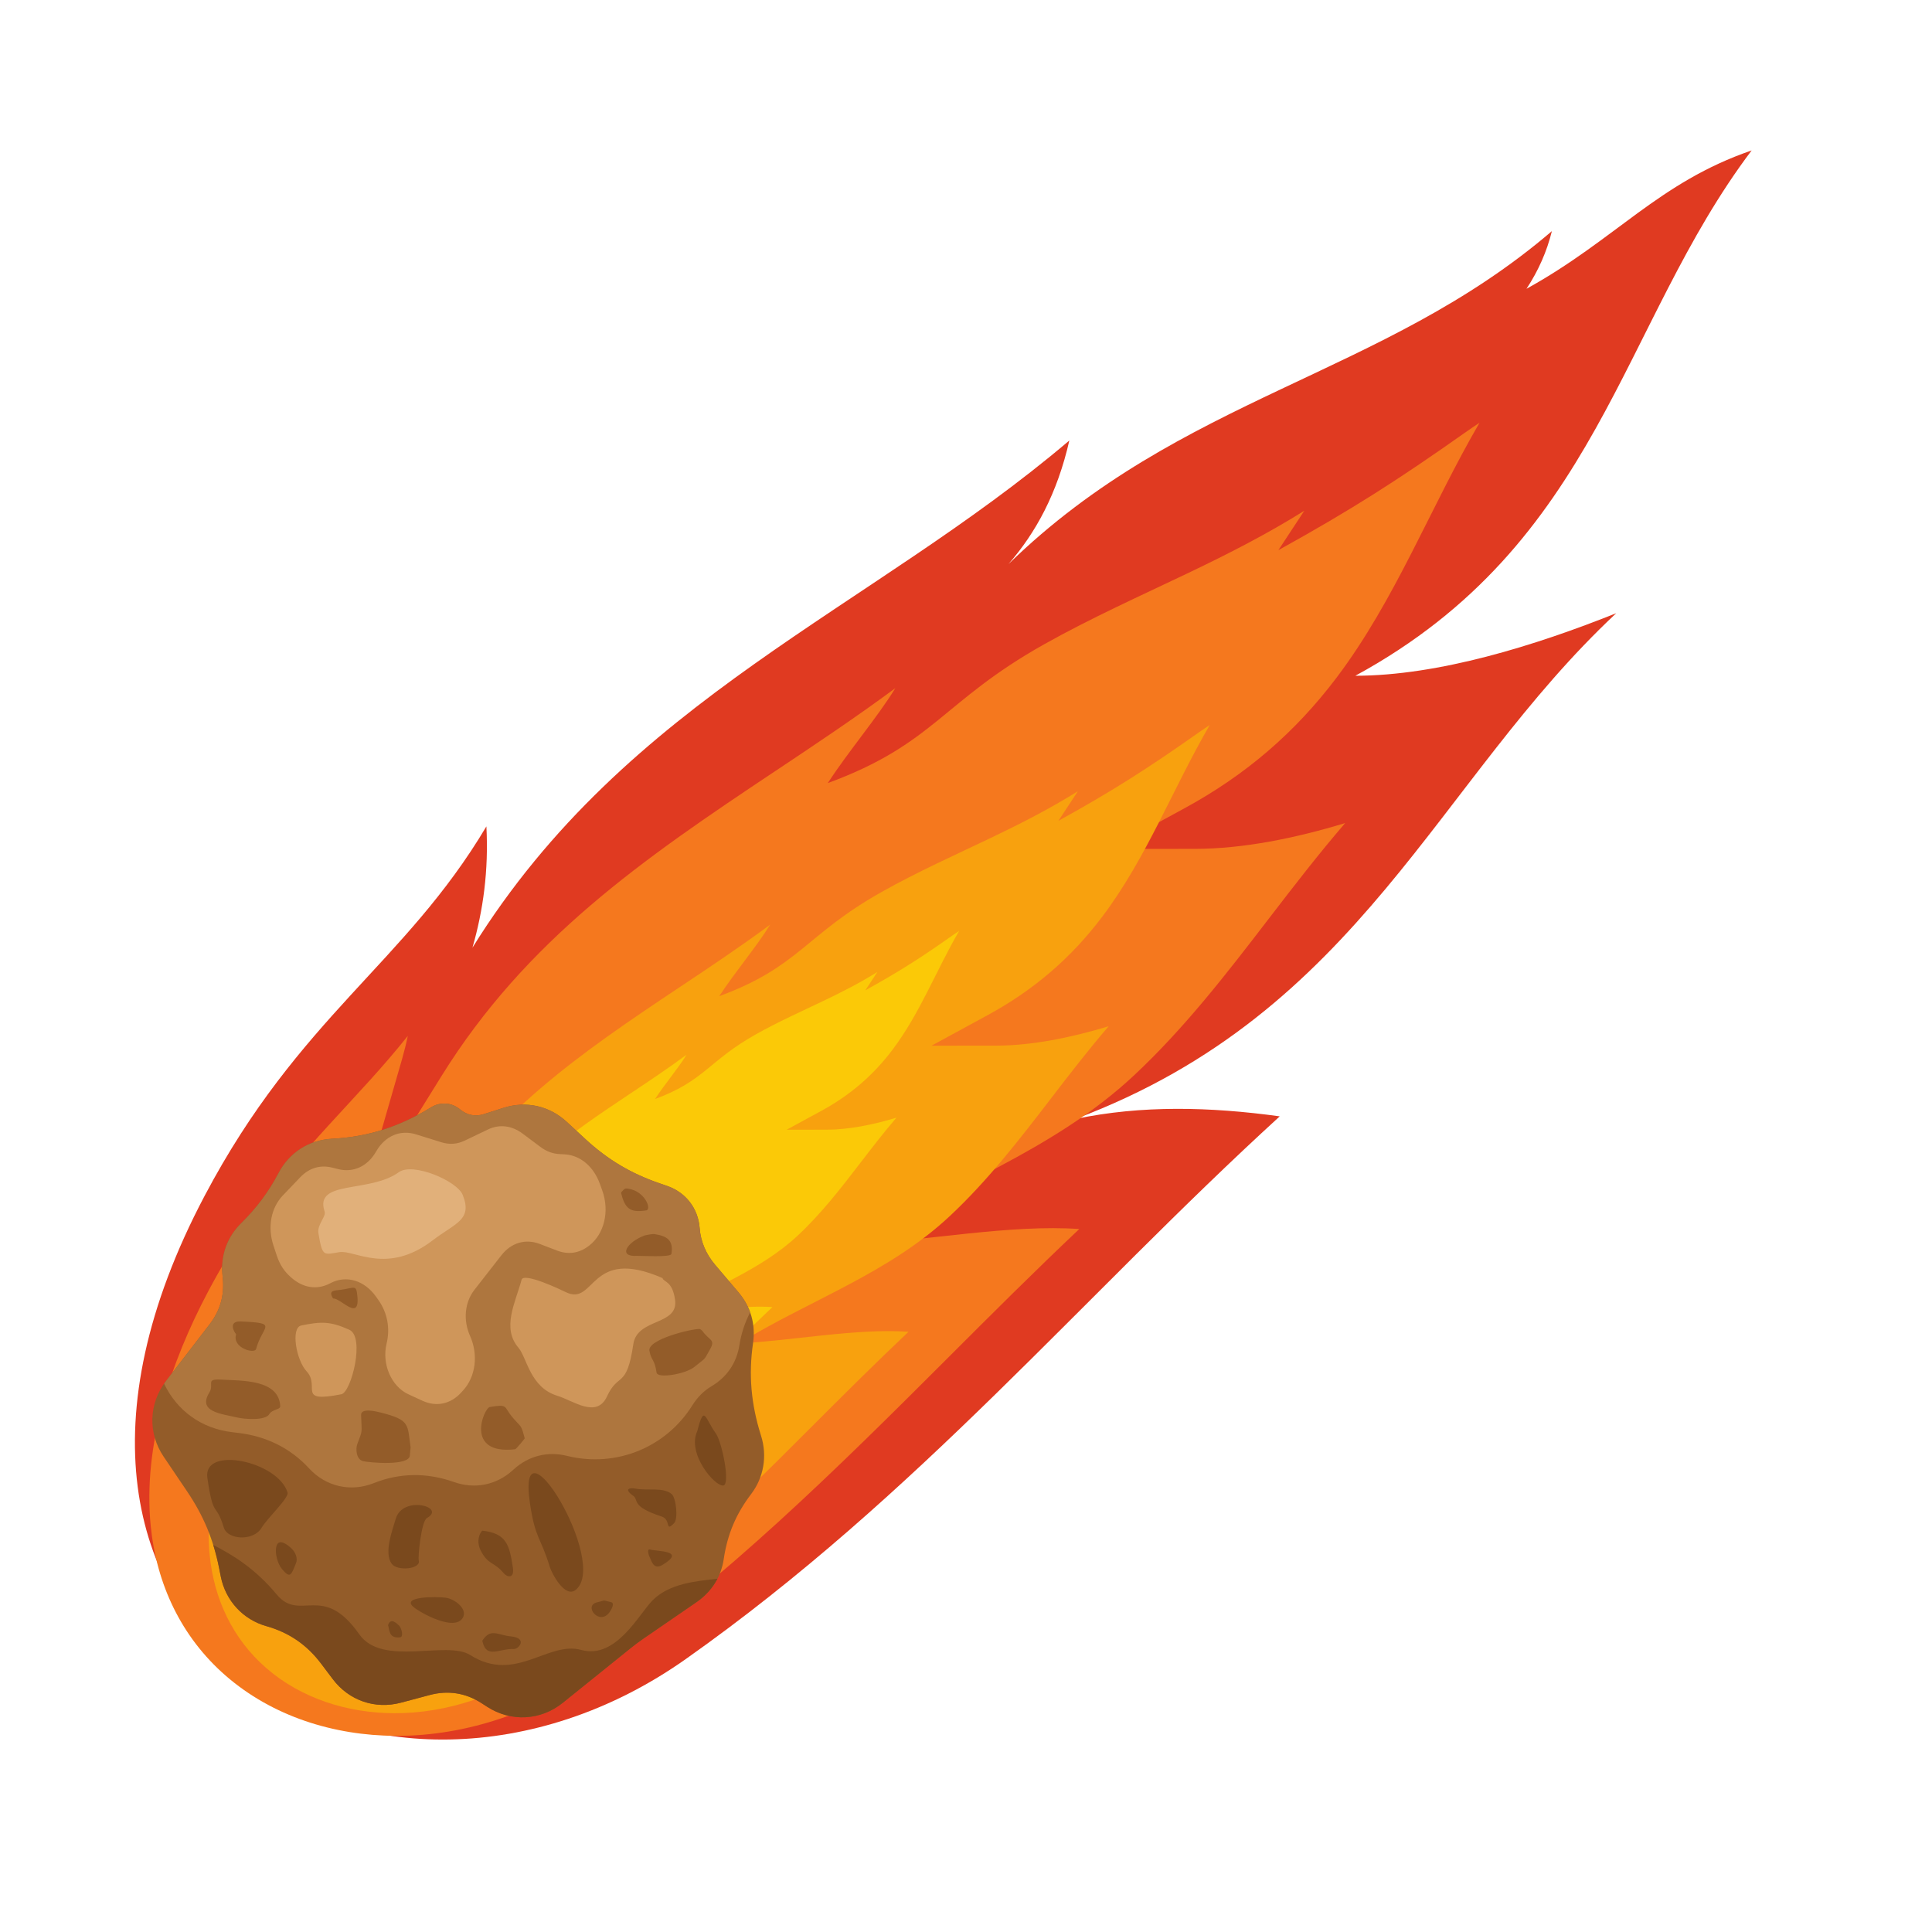 <?xml version="1.0" encoding="UTF-8" standalone="no"?>
<svg xmlns:dc="http://purl.org/dc/elements/1.1/" xmlns:cc="http://creativecommons.org/ns#" xmlns:rdf="http://www.w3.org/1999/02/22-rdf-syntax-ns#" xmlns:svg="http://www.w3.org/2000/svg" xmlns="http://www.w3.org/2000/svg" id="svg22287" version="1.1" viewBox="0 0 281.938 281.939" height="281.939mm" width="281.938mm">
  <g transform="translate(34.697,-5.749)" id="layer1">
    <g transform="scale(0.353)" id="surface143511"/>
    <path d="m -4.822,180.229 c -34.499,65.286 26.138,98.73 70.199,67.628 33.883,-23.916 57.786,-52.798 86.678,-79.198 -10.16,-1.399 -20.154,-1.649 -29.817,0.382 41.717,-15.674 52.616,-49.204 78.923,-73.806 -11.79,4.718 -25.925,9.118 -38.07,9.127 35.599,-19.383 38.553,-51.106 57.83,-76.659 -13.552,4.645 -19.838,12.997 -32.856,20.19 1.749,-2.66 2.981,-5.466 3.705,-8.415 -24.722,21.198 -54.075,24.029 -79.295,48.583 3.971,-4.553 7.118,-10.293 8.877,-18.028 -29.034,24.669 -64.523,37.635 -87.101,74.006 1.56,-5.415 2.372,-11.239 2.032,-17.693 C 24.407,146.34 8.954,154.158 -4.822,180.229" style="fill:#e03a21;fill-opacity:1;fill-rule:evenodd;stroke:none;stroke-width:0.035" id="path22397"/>
    <path d="m 161.608,125.86 c -7.253,2.195 -14.841,3.757 -21.916,3.763 l -12.43,0.009 10.917,-5.944 c 8.88,-4.835 16.104,-11.009 22.19,-19.076 8.592,-11.39 13.697,-24.895 20.842,-37.169 -0.708,0.464 -1.415,0.946 -2.125,1.446 -9.785,6.907 -16.63,11.289 -27.229,17.145 l 3.78,-5.747 c -5.359,3.355 -10.984,6.234 -16.83,9.03 -7.11,3.4 -14.303,6.618 -21.181,10.483 -14.832,8.332 -15.998,14.518 -31.524,20.228 3.052,-4.697 7.167,-9.491 9.859,-13.857 -5.752,4.255 -11.705,8.229 -17.669,12.201 -19.141,12.747 -36.175,24.453 -48.592,44.456 l -12.045,19.403 6.325,-21.945 c 0.322,-1.119 0.599,-2.24 0.831,-3.365 -1.735,2.178 -3.562,4.294 -5.468,6.404 -4.014,4.445 -8.161,8.735 -11.97,13.368 -4.533,5.512 -8.397,11.28 -11.733,17.594 -5.428,10.272 -9.507,22.37 -8.343,34.138 0.84,8.491 4.448,16.196 10.917,21.838 6.834,5.959 15.803,8.756 24.785,8.801 10.556,0.053 20.84,-3.639 29.416,-9.692 18.845,-13.303 34.848,-29.101 51.092,-45.345 6.371,-6.37 12.745,-12.738 19.295,-18.923 -9.951,-0.705 -22.339,1.688 -32.916,2.271 13.696,-8.408 28.984,-13.545 40.913,-24.701 7.391,-6.911 13.522,-14.866 19.663,-22.866 3.641,-4.742 7.272,-9.448 11.145,-13.948" style="fill:#f5781e;fill-opacity:1;fill-rule:evenodd;stroke:none;stroke-width:0.035" id="path22399"/>
    <path d="m 127.092,155.51 c -5.459,1.651 -11.17,2.827 -16.494,2.831 l -9.356,0.007 8.217,-4.474 c 6.683,-3.639 12.12,-8.285 16.701,-14.356 6.467,-8.572 10.308,-18.736 15.686,-27.974 -0.533,0.349 -1.065,0.712 -1.599,1.089 -7.364,5.197 -12.516,8.496 -20.493,12.903 l 2.845,-4.325 c -4.033,2.524 -8.267,4.692 -12.666,6.796 -5.352,2.559 -10.764,4.982 -15.941,7.889 -11.163,6.271 -12.042,10.927 -23.726,15.224 2.298,-3.535 5.394,-7.144 7.42,-10.43 -4.327,3.202 -8.808,6.193 -13.297,9.183 -14.405,9.593 -27.225,18.403 -36.571,33.459 l -9.065,14.603 4.759,-16.516 c 0.243,-0.841 0.451,-1.686 0.625,-2.533 -1.306,1.638 -2.681,3.231 -4.115,4.82 -3.021,3.345 -6.142,6.574 -9.009,10.061 -3.41,4.148 -6.319,8.491 -8.83,13.242 -4.085,7.731 -7.155,16.836 -6.279,25.692 0.632,6.39 3.348,12.19 8.216,16.435 5.144,4.485 11.894,6.589 18.654,6.623 7.944,0.041 15.684,-2.739 22.139,-7.295 14.182,-10.011 26.227,-21.902 38.452,-34.126 4.795,-4.795 9.592,-9.587 14.521,-14.242 -7.489,-0.53 -16.812,1.27 -24.773,1.708 10.308,-6.327 21.814,-10.194 30.792,-18.589 5.563,-5.202 10.177,-11.189 14.799,-17.209 2.74,-3.57 5.472,-7.11 8.388,-10.497" style="fill:#f8a10e;fill-opacity:1;fill-rule:evenodd;stroke:none;stroke-width:0.035" id="path22401"/>
    <path d="m 96.127,168.85 c -3.384,1.024 -6.924,1.754 -10.226,1.756 l -5.8,0.005 5.094,-2.774 c 4.143,-2.256 7.514,-5.136 10.354,-8.901 4.009,-5.314 6.39,-11.616 9.725,-17.343 -0.331,0.216 -0.66,0.441 -0.992,0.675 -4.565,3.223 -7.759,5.268 -12.705,8 l 1.764,-2.682 c -2.501,1.566 -5.126,2.909 -7.854,4.213 -3.318,1.587 -6.673,3.088 -9.883,4.892 -6.92,3.887 -7.465,6.774 -14.709,9.438 1.425,-2.192 3.344,-4.429 4.6,-6.466 -2.683,1.985 -5.461,3.84 -8.244,5.693 -8.931,5.948 -16.879,11.41 -22.673,20.743 l -5.62,9.054 2.951,-10.24 c 0.15,-0.522 0.28,-1.045 0.388,-1.57 -0.811,1.015 -1.662,2.003 -2.552,2.988 -1.873,2.074 -3.808,4.076 -5.585,6.237 -2.114,2.572 -3.918,5.264 -5.475,8.209 -2.533,4.793 -4.435,10.438 -3.893,15.929 0.392,3.962 2.076,7.557 5.094,10.19 3.188,2.78 7.373,4.085 11.564,4.106 4.925,0.025 9.723,-1.697 13.725,-4.522 8.793,-6.207 16.26,-13.578 23.839,-21.157 2.974,-2.973 5.947,-5.944 9.004,-8.829 -4.644,-0.329 -10.424,0.787 -15.359,1.059 6.391,-3.923 13.524,-6.32 19.09,-11.526 3.448,-3.224 6.309,-6.936 9.175,-10.669 1.698,-2.213 3.392,-4.408 5.2,-6.508" style="fill:#fbc907;fill-opacity:1;fill-rule:evenodd;stroke:none;stroke-width:0.035" id="path22403"/>
    <path d="m 13.798,171.926 c 5.142,-0.266 9.711,-1.71 14.244,-4.481 l 0.183,-0.112 c 1.355,-0.83 3.016,-0.703 4.232,0.321 l 0.001,10e-4 c 0.982,0.827 2.219,1.072 3.442,0.681 l 2.863,-0.913 c 3.325,-1.062 6.71,-0.31 9.272,2.06 l 2.634,2.436 c 3.284,3.036 6.639,5.046 10.867,6.506 l 1.125,0.389 c 2.727,0.941 4.527,3.278 4.744,6.154 0.145,1.921 0.903,3.76 2.243,5.338 l 3.401,4.008 c 1.814,2.138 2.546,4.682 2.144,7.457 -0.662,4.567 -0.29,8.861 1.151,13.428 l 0.02,0.064 c 0.949,3.015 0.362,6.141 -1.443,8.51 -2.213,2.907 -3.469,5.886 -4.003,9.501 -0.377,2.558 -1.761,4.761 -3.985,6.288 l -7.697,5.289 c -0.676,0.465 -1.238,0.883 -1.877,1.398 l -9.93,7.996 c -3.223,2.596 -7.555,2.822 -11.032,0.578 l -0.823,-0.532 c -2.316,-1.496 -4.879,-1.9 -7.543,-1.191 l -4.208,1.12 c -3.786,1.009 -7.597,-0.306 -9.956,-3.434 l -1.701,-2.256 c -2.087,-2.767 -4.68,-4.542 -8.015,-5.485 -3.345,-0.947 -5.924,-3.671 -6.63,-7.241 l -0.228,-1.152 c -0.836,-4.23 -2.283,-7.703 -4.695,-11.276 L -10.819,218.317 c -2.312,-3.425 -2.179,-7.752 0.34,-11.029 l 6.384,-8.3 c 1.51,-1.964 2.145,-4.163 1.914,-6.63 l -0.051,-0.547 c -0.274,-2.919 0.684,-5.543 2.772,-7.6 2.216,-2.181 3.982,-4.551 5.391,-7.241 1.591,-3.037 4.444,-4.867 7.868,-5.044" style="fill:#935c29;fill-opacity:1;fill-rule:evenodd;stroke:none;stroke-width:0.035" id="path22405"/>
    <path d="m 69.999,236.139 c -0.694,1.34 -1.728,2.504 -3.067,3.424 l -7.697,5.289 c -0.676,0.465 -1.238,0.883 -1.877,1.398 l -9.93,7.996 c -3.223,2.596 -7.555,2.822 -11.032,0.578 l -0.823,-0.532 c -2.316,-1.496 -4.879,-1.9 -7.543,-1.191 l -4.208,1.12 c -3.786,1.009 -7.597,-0.306 -9.956,-3.434 l -1.701,-2.256 c -2.087,-2.767 -4.68,-4.542 -8.015,-5.485 -3.345,-0.947 -5.924,-3.671 -6.63,-7.241 l -0.228,-1.152 c -0.237,-1.202 -0.524,-2.344 -0.868,-3.443 2.796,1.427 6.099,3.414 9.247,7.212 3.427,4.136 6.707,-1.825 12.056,5.816 3.362,4.802 12.74,0.846 16.196,3.032 6.608,4.179 11.319,-2.093 16.197,-0.745 5.133,1.419 8.467,-5.342 10.477,-7.302 2.447,-2.385 6.154,-2.726 9.4,-3.085" style="fill:#7a491d;fill-opacity:1;fill-rule:evenodd;stroke:none;stroke-width:0.035" id="path22407"/>
    <path d="m 13.798,171.926 c 5.142,-0.266 9.711,-1.71 14.244,-4.481 l 0.183,-0.112 c 1.355,-0.83 3.016,-0.703 4.232,0.321 l 0.001,10e-4 c 0.982,0.827 2.219,1.072 3.442,0.681 l 2.863,-0.913 c 3.325,-1.062 6.71,-0.31 9.272,2.06 l 2.634,2.436 c 3.284,3.036 6.639,5.046 10.867,6.506 l 1.125,0.389 c 2.727,0.941 4.527,3.278 4.744,6.154 0.145,1.921 0.903,3.76 2.243,5.338 l 3.401,4.008 c 0.774,0.912 1.351,1.898 1.727,2.945 -0.784,1.522 -1.305,3.108 -1.57,4.783 -0.409,2.591 -1.808,4.655 -4.062,5.995 -1.131,0.673 -2.053,1.592 -2.797,2.782 -3.843,6.15 -11.122,9.157 -18.299,7.386 -2.841,-0.701 -5.605,-0.002 -7.772,1.965 l -0.143,0.129 c -2.384,2.166 -5.54,2.8 -8.577,1.724 -3.966,-1.405 -7.937,-1.346 -11.707,0.159 -3.352,1.338 -6.995,0.509 -9.438,-2.148 -2.668,-2.903 -6.156,-4.669 -10.261,-5.169 l -1.013,-0.123 c -4.42,-0.539 -7.978,-3.089 -9.893,-7.077 0.089,-0.127 0.181,-0.253 0.277,-0.379 l 6.384,-8.3 c 1.51,-1.964 2.145,-4.163 1.914,-6.63 l -0.051,-0.547 c -0.274,-2.919 0.684,-5.543 2.772,-7.6 2.216,-2.181 3.982,-4.551 5.391,-7.241 1.591,-3.037 4.444,-4.867 7.868,-5.044" style="fill:#ae763e;fill-opacity:1;fill-rule:evenodd;stroke:none;stroke-width:0.035" id="path22409"/>
    <path d="m 60.055,232.872 c 0.271,0.415 0.518,2.085 1.907,1.254 3.567,-2.131 -0.689,-1.951 -1.782,-2.254 -0.579,-0.161 -0.127,0.998 -0.125,1 z m 1.806,-5.817 c 1.424,0.465 0.431,2.369 1.817,0.969 0.609,-0.614 0.3,-3.699 -0.369,-4.257 -1.234,-1.03 -3.538,-0.45 -5.257,-0.781 -0.926,-0.178 -1.723,0.071 -0.359,1.03 0.903,0.635 -0.437,1.533 4.169,3.04 z m -26.415,4.947 c 1.1,2.174 1.907,1.573 3.401,3.365 0.376,0.453 1.573,0.924 1.294,-0.901 -0.492,-3.225 -0.917,-4.983 -4.473,-5.344 -0.718,0.845 -0.666,2.003 -0.223,2.881 z m 16.999,7.572 c -2.084,0.484 0.374,3.532 1.836,1.406 0.241,-0.351 0.79,-1.295 0.189,-1.428 -1.464,-0.326 -0.598,-0.309 -2.025,0.023 z m -16.711,5.79 c 0.586,2.479 2.488,0.928 4.528,1.029 0.779,0.039 2.072,-1.611 -0.41,-1.843 -1.898,-0.18 -2.931,-1.248 -4.129,0.574 -0.065,0.098 -0.028,0.079 0.011,0.241 z m -13.768,-2.344 c -0.009,-0.043 -0.053,-0.058 -0.033,-0.117 0.376,-1.15 1.269,-0.251 1.609,0.07 0.34,0.32 0.717,1.65 0.144,1.712 -1.466,0.158 -1.528,-0.742 -1.72,-1.665 z m 3.672,-2.763 c 0.974,0.823 5.988,3.646 7.205,1.574 0.742,-1.265 -1.154,-2.756 -2.538,-2.933 -1.344,-0.171 -6.499,-0.19 -4.667,1.358 z M 5.641,231.399 c 0.334,-1.246 1.646,-0.229 2.256,0.375 0.491,0.486 0.902,1.358 0.602,2.09 -0.715,1.747 -0.821,2.299 -2.041,0.865 -0.631,-0.742 -1.084,-2.328 -0.816,-3.33 z m 1.625,-7.847 c -1.385,-4.564 -12.39,-6.886 -11.702,-2.135 0.887,6.12 1.228,3.388 2.4,7.255 0.546,1.796 4.331,2.021 5.507,0.035 0.837,-1.414 4.032,-4.374 3.794,-5.155 z m 19.141,9.9 c -0.128,-0.423 0.354,-5.702 1.209,-6.182 2.862,-1.609 -3.541,-3.365 -4.561,0.118 -0.465,1.588 -1.755,4.935 -0.603,6.544 0.835,1.168 4.337,0.78 3.956,-0.48 z m 16.219,-8.429 c 0.777,5.363 1.549,4.907 2.926,9.432 0.258,0.849 2.184,4.594 3.775,3.298 4.91,-3.996 -8.654,-26.206 -6.701,-12.73 z m 28.225,-2.492 c 1.075,-0.116 -0.181,-6.352 -1.095,-7.615 -1.589,-2.191 -1.672,-4.359 -2.695,-0.329 -1.544,3.282 2.532,8.08 3.79,7.944 v 0" style="fill:#7a491d;fill-opacity:1;fill-rule:evenodd;stroke:none;stroke-width:0.035" id="path22411"/>
    <path d="m 16.279,199.801 c -2.778,-1.242 -4.063,-1.227 -7.008,-0.624 -1.571,0.321 -0.748,5.056 0.776,6.691 2.063,2.214 -1.551,4.65 5.067,3.346 1.459,-0.286 3.49,-8.374 1.165,-9.413 z M 5.692,188.969 5.205,187.497 c -0.886,-2.674 -0.353,-5.492 1.378,-7.301 l 2.54,-2.654 c 1.292,-1.349 2.902,-1.836 4.643,-1.404 l 0.911,0.226 c 2.184,0.542 4.235,-0.398 5.473,-2.507 l 0.086,-0.147 c 1.292,-2.205 3.489,-3.133 5.751,-2.43 l 3.708,1.154 c 1.207,0.375 2.313,0.298 3.435,-0.239 l 3.375,-1.617 c 1.686,-0.807 3.473,-0.592 5.079,0.61 l 2.559,1.916 c 0.901,0.673 1.793,1.008 2.831,1.062 l 0.706,0.036 c 2.28,0.117 4.242,1.755 5.163,4.308 l 0.349,0.97 c 1.09,3.02 0.296,6.348 -1.919,8.047 l -0.061,0.046 c -1.395,1.07 -2.982,1.3 -4.623,0.671 l -2.511,-0.962 c -2.09,-0.801 -4.174,-0.186 -5.61,1.654 l -3.942,5.052 c -1.411,1.809 -1.656,4.427 -0.627,6.717 1.221,2.719 0.828,5.926 -1.002,7.935 l -0.306,0.336 c -1.53,1.678 -3.615,2.116 -5.64,1.185 l -2.044,-0.941 c -2.508,-1.153 -3.913,-4.423 -3.186,-7.413 0.54,-2.215 0.115,-4.486 -1.185,-6.325 l -0.35,-0.496 c -1.681,-2.383 -4.328,-3.186 -6.613,-2.008 l -0.16,0.083 c -1.849,0.953 -3.882,0.643 -5.579,-0.852 l -0.117,-0.103 c -0.95,-0.836 -1.596,-1.837 -2.026,-3.139 z m 42.139,5.324 c -0.691,-0.343 -6.106,-2.921 -6.414,-1.785 -0.908,3.348 -2.927,7.031 -0.455,9.916 1.246,1.456 1.688,5.811 5.678,7.012 2.294,0.69 5.731,3.378 7.246,0.088 1.648,-3.577 2.875,-1.055 3.838,-7.622 0.565,-3.852 6.644,-2.667 6.09,-6.489 -0.404,-2.79 -1.653,-2.52 -1.83,-3.153 -10.778,-4.701 -9.743,4.22 -14.153,2.034 v 0" style="fill:#cf965a;fill-opacity:1;fill-rule:evenodd;stroke:none;stroke-width:0.035" id="path22413"/>
    <path d="m 12.67,182.533 c -1.543,-4.646 6.578,-2.637 10.83,-5.723 2.046,-1.485 8.505,1.264 9.329,3.314 1.471,3.664 -1.1,4.108 -4.384,6.627 -6.626,5.08 -11.414,1.368 -13.591,1.72 -2.342,0.379 -2.504,0.736 -3.082,-2.761 -0.211,-1.283 1.156,-2.395 0.898,-3.176" style="fill:#e1b07a;fill-opacity:1;fill-rule:evenodd;stroke:none;stroke-width:0.035" id="path22415"/>
    <path d="m 13.954,195.244 c 1.143,-0.049 4.104,3.723 3.44,-0.854 -0.161,-1.107 -0.55,-0.68 -2.356,-0.418 -0.776,0.112 -1.868,0.009 -1.198,1.147 0.018,0.029 0.07,0.126 0.114,0.125 z m -14.197,5.232 c -0.607,1.975 2.713,2.911 2.921,2.123 0.905,-3.418 3.43,-3.763 -2.217,-4.01 -1.968,-0.086 -0.917,1.65 -0.774,1.766 z m 6.44,10.484 c -0.187,-3.955 -5.657,-3.706 -8.617,-3.885 -2.357,-0.142 -0.983,0.678 -1.713,1.855 -1.778,2.866 1.711,3.123 4.093,3.684 0.899,0.212 4.06,0.514 4.656,-0.516 0.398,-0.686 1.605,-0.622 1.58,-1.137 z m 19.027,6.018 c -0.487,-3.365 -0.009,-4 -4.379,-5.099 -0.587,-0.147 -2.88,-0.727 -2.847,0.364 0.085,2.823 0.258,2.07 -0.557,4.246 -0.247,0.659 -0.186,2.22 0.833,2.482 0.855,0.219 6.804,0.766 6.838,-0.842 0.007,-0.299 0.117,-1.121 0.113,-1.151 z m 16.654,-1.323 c -0.566,-2.207 -0.537,-1.55 -1.924,-3.243 -1.136,-1.387 -0.49,-1.795 -3.176,-1.335 -0.866,0.148 -3.732,7.014 3.701,6.162 0.16,-0.018 1.405,-1.56 1.399,-1.584 z m 14.059,-35.802 c 0.563,2.212 1.263,2.919 3.675,2.526 0.824,-0.134 -0.162,-2.761 -2.578,-3.157 -0.654,-0.108 -0.62,0.066 -1.046,0.487 z m 3.419,6.195 c -2.594,0.967 -3.918,3.143 -1.103,2.968 0.439,-0.028 4.942,0.265 5.032,-0.284 0.335,-2.056 -0.718,-2.628 -2.539,-2.902 -0.187,-0.028 -1.235,0.16 -1.39,0.218 z m 8.084,13.639 c -1.12,-0.063 -7.66,1.509 -7.369,3.177 0.262,1.492 0.746,1.13 1.045,3.189 0.13,0.899 4.211,0.241 5.544,-0.848 1.75,-1.428 1.267,-0.794 2.268,-2.566 0.826,-1.465 -0.137,-1.243 -1.142,-2.691 -0.009,-0.013 -0.318,-0.259 -0.345,-0.261 v 0" style="fill:#935c29;fill-opacity:1;fill-rule:evenodd;stroke:none;stroke-width:0.035" id="path22417"/>
  </g>
</svg>